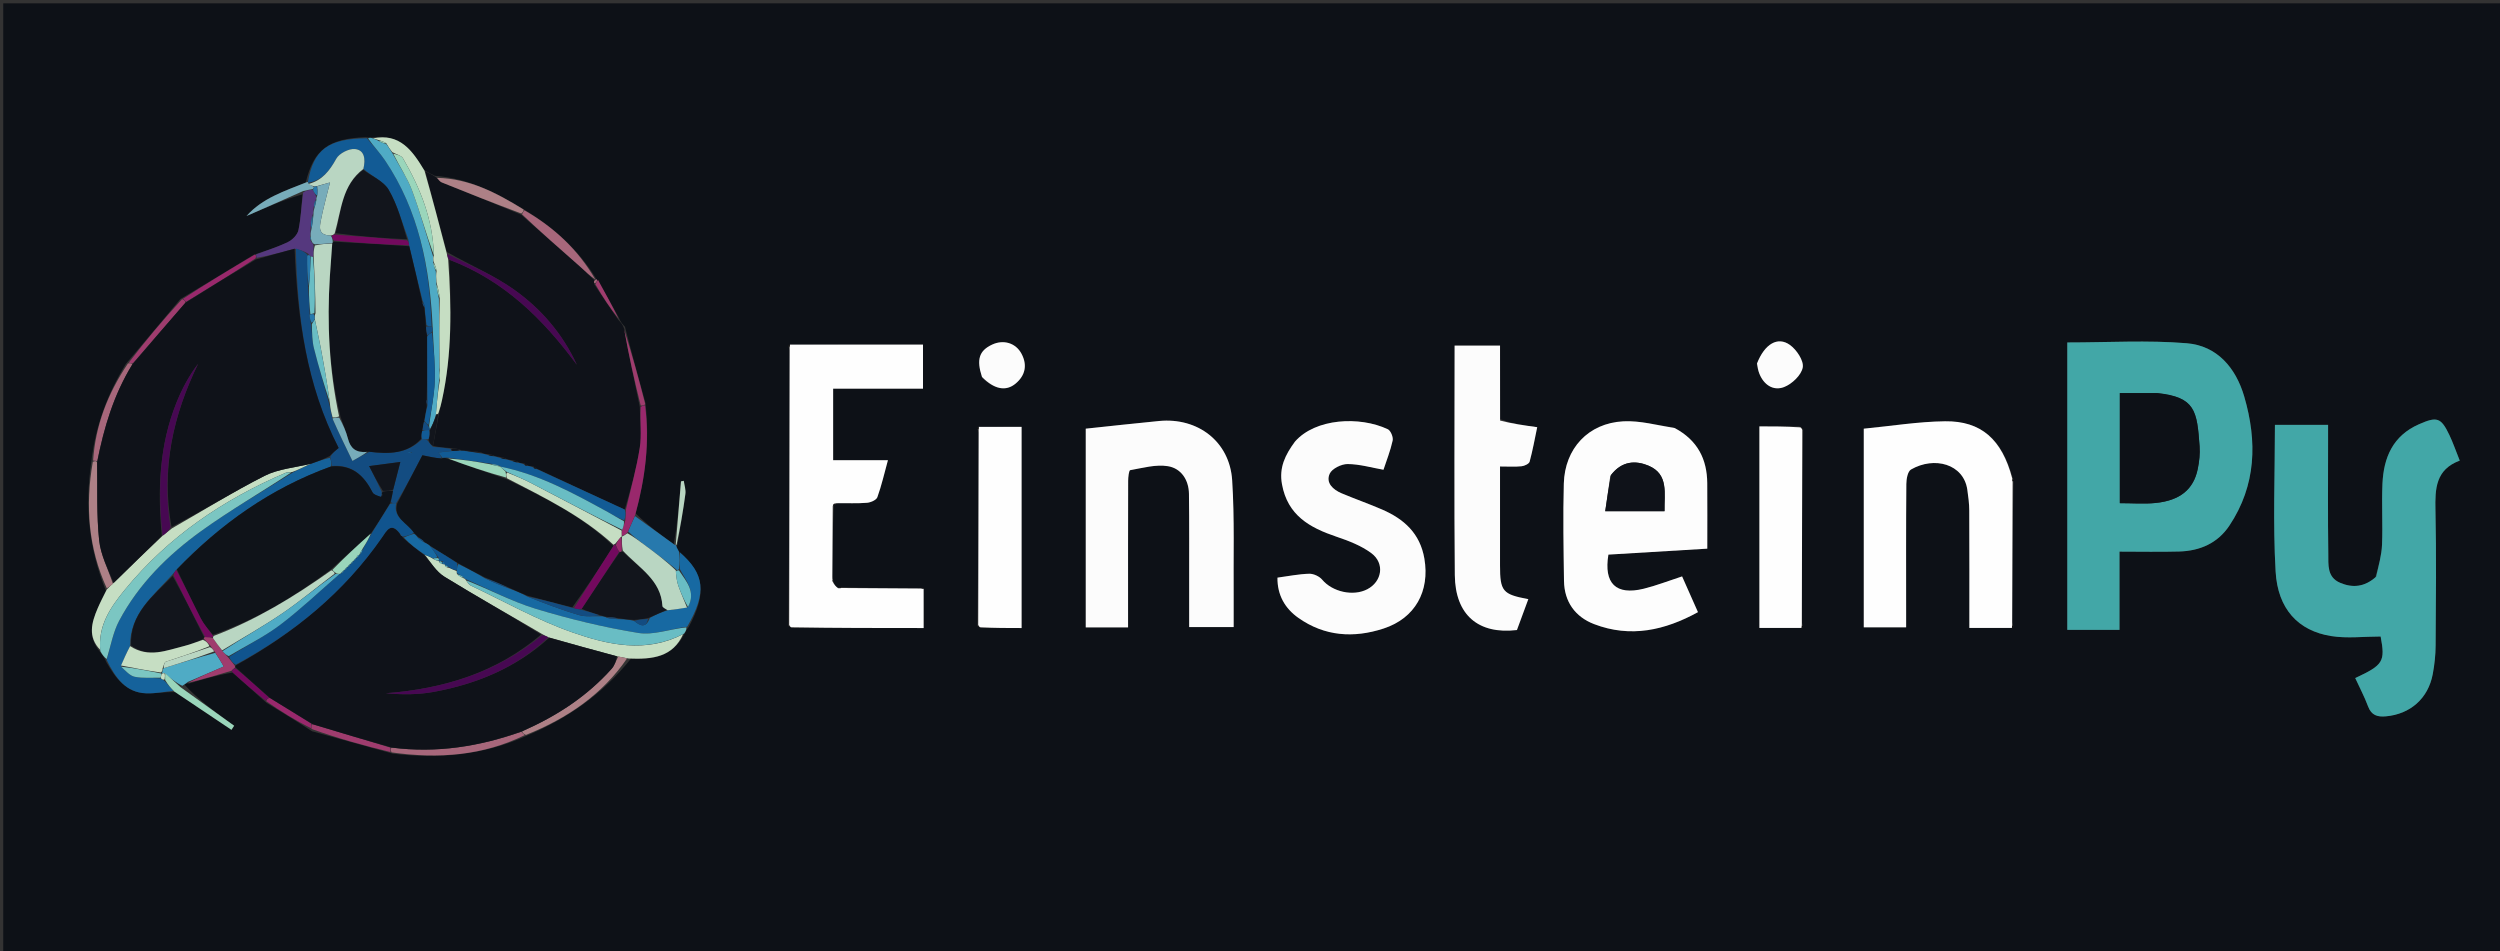 <svg version="1.1" id="Layer_1" xmlns="http://www.w3.org/2000/svg" xmlns:xlink="http://www.w3.org/1999/xlink" x="0px" y="0px"
	 width="100%" viewBox="0 0 820 312" enable-background="new 0 0 820 312" xml:space="preserve">
<rect x="0" y="0" width="820" height="312" fill="#333333" stroke="none"/>
<path fill="#0D1117" opacity="1" stroke="none" 
	d="
M532,313 
	C354.706,313 177.911,313 1.059,313 
	C1.059,209.062 1.059,105.124 1.059,1.093 
	C274.211,1.093 547.422,1.093 820.816,1.093 
	C820.816,105 820.816,209 820.816,313 
	C724.791,313 628.645,313 532,313 
M195.487,91.468 
	C195.33,91.643 195.172,91.819 195.001,91.997 
	C195.001,91.997 195.002,91.982 195.521,91.377 
	C189.63,81.87 181.655,74.55 171.519,68.524 
	C162.782,63.16 153.763,58.554 142.594,57.652 
	C141.554,57.162 140.515,56.673 138.988,55.755 
	C135.252,49.359 131.146,43.557 121.583,45.151 
	C121.331,45.153 121.079,45.156 119.979,44.993 
	C107.629,45.452 102.869,49.117 100.282,59.884 
	C93.316,62.682 86.06,64.97 80.857,70.855 
	C86.964,68.183 93.071,65.512 99.221,63.728 
	C98.824,67.659 98.705,71.65 97.891,75.493 
	C97.573,76.992 95.936,78.662 94.472,79.377 
	C91.108,81.022 87.481,82.128 83.182,83.589 
	C75.375,88.346 67.568,93.102 59.15,98.106 
	C53.36,105.037 47.57,111.968 41.291,119.355 
	C35.318,129.12 31.299,139.575 29.902,151.835 
	C27.894,166.016 29.037,179.826 34.766,193.795 
	C33.851,195.704 32.867,197.583 32.036,199.528 
	C30.026,204.23 28.703,208.922 32.889,213.916 
	C33.585,214.803 34.281,215.691 34.914,217.234 
	C37.906,222.377 41.277,227.175 47.963,227.411 
	C50.914,227.515 53.89,226.898 57.479,227.025 
	C63.625,231.146 69.771,235.267 75.917,239.388 
	C76.212,238.94 76.507,238.493 76.802,238.046 
	C71.012,233.872 65.223,229.698 60.512,224.569 
	C60.884,224.266 61.256,223.962 61.928,224.21 
	C66.599,222.807 71.27,221.403 76.236,220.609 
	C79.814,223.745 83.392,226.881 87.419,230.51 
	C92.234,233.443 97.048,236.377 102.32,239.839 
	C110.899,242.212 119.479,244.585 128.842,247.191 
	C143.889,248.979 158.534,247.816 173.147,241.144 
	C186.236,235.563 197.595,227.717 206.915,216.081 
	C214.028,216.324 220.669,215.566 224.622,207.677 
	C224.893,207.117 225.164,206.557 225.946,205.586 
	C231.896,194.304 231.171,188.267 222.318,180.521 
	C222.09,179.915 221.862,179.309 222.225,178.545 
	C223.105,173.04 224.067,167.546 224.809,162.022 
	C224.995,160.635 224.475,159.153 224.28,157.714 
	C223.975,157.774 223.669,157.834 223.364,157.894 
	C222.794,164.906 222.224,171.918 220.968,178.498 
	C216.727,175.42 212.486,172.342 208.486,168.403 
	C211.633,156.78 213.148,145.015 211.708,132.177 
	C209.472,124.089 207.236,116.001 204.985,107.191 
	C204.263,106.434 203.542,105.677 202.954,104.172 
	C200.678,100.039 198.402,95.905 195.487,91.468 
M322.032,205.998 
	C326.315,205.998 330.599,205.998 335.083,205.998 
	C335.083,183.713 335.083,161.874 335.083,140.007 
	C330.263,140.007 325.645,140.007 320.7,140.166 
	C320.619,140.253 320.452,140.385 320.47,140.421 
	C320.573,140.621 320.721,140.798 321.011,141.91 
	C320.959,162.946 320.906,183.982 320.572,205.247 
	C320.752,205.486 320.933,205.725 322.032,205.998 
M591.229,205.83 
	C591.323,205.753 591.507,205.635 591.494,205.606 
	C591.401,205.4 591.267,205.211 590.989,204.09 
	C591.041,183.054 591.094,162.018 591.435,140.768 
	C591.281,140.514 591.127,140.261 590.052,139.854 
	C585.629,139.854 581.206,139.854 577.082,139.854 
	C577.082,162.155 577.082,183.987 577.082,205.964 
	C581.939,205.964 586.413,205.964 591.229,205.83 
M660.23,205.829 
	C660.323,205.751 660.508,205.63 660.495,205.602 
	C660.398,205.397 660.262,205.209 659.979,204.089 
	C660.032,188.721 660.085,173.352 660.437,157.811 
	C660.493,157.712 660.62,157.566 660.591,157.52 
	C660.474,157.337 660.308,157.185 659.985,156.261 
	C656.638,144.112 649.823,138.033 637.967,138.181 
	C629.139,138.291 620.329,139.739 611.318,140.609 
	C611.318,162.085 611.318,183.927 611.318,205.761 
	C616.04,205.761 620.464,205.761 625.211,205.761 
	C625.211,203.905 625.211,202.274 625.211,200.643 
	C625.211,186.668 625.162,172.693 625.278,158.719 
	C625.292,157.095 625.729,154.619 626.81,153.996 
	C634.484,149.573 644.051,152.184 645.279,160.602 
	C645.612,162.885 645.907,165.198 645.918,167.5 
	C645.979,180.245 645.947,192.991 645.947,205.964 
	C650.956,205.964 655.421,205.964 660.23,205.829 
M301.085,193.022 
	C292.718,192.969 284.351,192.915 275.819,192.564 
	C275.554,192.645 275.289,192.725 274.344,192.91 
	C273.967,192.264 273.589,191.619 273.479,190.767 
	C273.365,190.517 273.252,190.266 272.979,189.088 
	C273.032,181.387 273.086,173.686 273.506,165.81 
	C273.732,165.643 273.89,165.427 274.899,165.013 
	C278.064,165.009 281.243,165.173 284.386,164.915 
	C285.597,164.815 287.439,164.01 287.772,163.085 
	C289.141,159.291 290.039,155.328 291.24,150.952 
	C284.897,150.952 279.125,150.952 273.269,150.952 
	C273.269,143.029 273.269,135.469 273.269,127.476 
	C283.252,127.476 292.976,127.476 302.744,127.476 
	C302.744,122.454 302.744,117.871 302.744,113.034 
	C288.029,113.034 273.57,113.034 258.77,113.171 
	C258.677,113.248 258.494,113.365 258.507,113.395 
	C258.599,113.601 258.732,113.789 259.013,114.91 
	C258.959,144.946 258.905,174.981 258.572,205.248 
	C258.751,205.487 258.931,205.727 260.033,205.998 
	C274.226,205.998 288.42,205.998 302.951,205.998 
	C302.951,201.372 302.951,197.262 302.826,192.801 
	C302.555,192.826 302.285,192.851 301.085,193.022 
M678.072,126.506 
	C678.072,153.218 678.072,179.93 678.072,206.594 
	C684.08,206.594 689.315,206.594 695.197,206.594 
	C695.197,197.9 695.197,189.525 695.197,180.932 
	C702.169,180.932 708.489,181.075 714.8,180.893 
	C721.566,180.697 727.385,178.185 731.235,172.41 
	C740.064,159.167 740.405,144.778 736.109,130.062 
	C733.36,120.642 727.219,113.407 717.261,112.582 
	C704.434,111.52 691.452,112.324 678.072,112.324 
	C678.072,116.934 678.072,121.222 678.072,126.506 
M779.087,189.479 
	C775.59,192.55 771.66,192.921 767.513,191.137 
	C763.218,189.289 763.73,185.186 763.682,181.691 
	C763.509,169.366 763.613,157.037 763.612,144.71 
	C763.612,142.951 763.612,141.192 763.612,139.346 
	C757.398,139.346 751.979,139.346 746.177,139.346 
	C746.177,155.581 745.485,171.564 746.4,187.456 
	C747.11,199.777 753.826,206.892 764.564,208.624 
	C769.845,209.476 775.377,208.772 780.85,208.772 
	C782.384,216.994 781.769,218.094 772.512,222.4 
	C773.928,225.48 775.537,228.515 776.728,231.707 
	C777.818,234.63 779.798,235.21 782.562,234.961 
	C790.555,234.241 796.439,229.111 797.937,221.14 
	C798.516,218.06 798.863,214.89 798.884,211.758 
	C798.98,196.933 799.152,182.101 798.827,167.282 
	C798.674,160.318 798.885,154.004 806.797,151.08 
	C805.521,147.9 804.61,145.24 803.41,142.718 
	C800.635,136.885 799.313,136.565 793.406,139.162 
	C784.849,142.925 781.829,150.078 781.446,158.672 
	C781.149,165.322 781.578,172.004 781.308,178.657 
	C781.169,182.072 780.208,185.453 779.087,189.479 
M549.01,140.206 
	C543.487,139.476 537.918,137.903 532.449,138.193 
	C520.963,138.802 513.244,147.094 512.93,158.615 
	C512.641,169.254 512.839,179.909 512.992,190.554 
	C513.09,197.396 516.68,202.337 522.86,204.708 
	C534.802,209.29 546.08,206.755 556.93,200.786 
	C555.024,196.493 553.312,192.637 551.725,189.061 
	C547.204,190.531 543.219,192.104 539.096,193.112 
	C530.042,195.324 525.986,191.402 527.554,181.913 
	C538.342,181.264 549.194,180.611 559.991,179.961 
	C559.991,172.454 560.034,165.48 559.979,158.506 
	C559.917,150.618 556.828,144.43 549.01,140.206 
M404.642,195.459 
	C404.529,182.81 404.959,170.126 404.15,157.521 
	C403.337,144.843 392.882,136.86 380.177,138.088 
	C372.189,138.86 364.214,139.754 356.125,140.605 
	C356.125,161.928 356.125,183.803 356.125,205.786 
	C360.819,205.786 365.228,205.786 370.005,205.786 
	C370.005,203.947 370.005,202.321 370.005,200.696 
	C370.005,186.375 369.988,172.054 370.034,157.733 
	C370.038,156.508 370.279,154.289 370.705,154.214 
	C374.801,153.494 379.1,152.266 383.063,152.907 
	C387.403,153.61 389.924,157.376 389.981,162.015 
	C390.1,171.672 390.037,181.331 390.046,190.99 
	C390.05,195.918 390.047,200.847 390.047,205.682 
	C395.214,205.682 399.779,205.682 404.642,205.682 
	C404.642,202.388 404.642,199.414 404.642,195.459 
M424.507,145.095 
	C421.549,149.202 419.487,153.339 420.494,158.848 
	C422.357,169.047 429.572,173.063 438.288,176.011 
	C442.296,177.366 446.456,178.948 449.799,181.433 
	C454.293,184.774 453.313,190.763 448.462,193.282 
	C443.788,195.709 436.99,194.096 433.68,190.142 
	C432.754,189.036 430.844,188.15 429.414,188.189 
	C425.978,188.285 422.559,188.989 419.009,189.465 
	C418.929,195.182 421.49,199.57 425.859,202.657 
	C434.475,208.743 444.016,209.367 453.829,206.153 
	C464.167,202.766 469.029,193.917 467.195,183.223 
	C465.773,174.928 460.503,170.236 453.325,167.123 
	C448.953,165.226 444.44,163.658 440.049,161.805 
	C437.247,160.623 434.791,158.405 436.133,155.387 
	C436.875,153.719 439.985,152.192 442.017,152.205 
	C445.946,152.231 449.867,153.391 453.78,154.08 
	C454.762,151.088 456.06,147.854 456.791,144.497 
	C457.032,143.389 456.152,141.241 455.205,140.793 
	C445.975,136.43 431.428,137.188 424.507,145.095 
M492.01,137.444 
	C492.01,129.357 492.01,121.271 492.01,113.366 
	C486.675,113.366 481.954,113.366 477.11,113.366 
	C477.11,138.695 476.939,163.654 477.18,188.609 
	C477.306,201.724 484.895,208.146 497.552,206.652 
	C498.789,203.296 500.032,199.923 501.287,196.517 
	C492.825,194.952 492.003,193.943 492.006,185.397 
	C492.009,174.644 492.006,163.89 492.006,153.005 
	C494.776,153.005 496.947,153.161 499.077,152.934 
	C500.035,152.833 501.527,152.134 501.721,151.42 
	C502.745,147.651 503.432,143.792 504.204,140.115 
	C499.884,139.519 495.966,138.979 492.01,137.444 
M576.234,119.582 
	C576.493,120.534 576.672,121.517 577.023,122.434 
	C578.476,126.223 581.632,128.314 585.166,126.958 
	C587.773,125.958 590.856,123.021 591.3,120.517 
	C591.691,118.312 589.288,114.714 587.104,113.145 
	C583.075,110.249 578.798,112.822 576.234,119.582 
M322.251,123.985 
	C326.157,127.747 329.967,128.456 333.128,125.807 
	C336.305,123.145 337.004,119.75 335.088,116.091 
	C333.184,112.452 329.117,111.286 325.396,113.038 
	C321.177,115.023 320.205,117.889 322.251,123.985 
z"/>
<path fill="#0F1219" opacity="1" stroke="none" 
	d="
M202.82,104.92 
	C203.542,105.677 204.263,106.434 204.732,107.817 
	C206.279,116.638 208.078,124.834 209.856,133.496 
	C209.883,138.271 210.509,142.671 209.848,146.868 
	C208.762,153.75 206.84,160.5 204.923,167.145 
	C195.035,162.595 185.495,158.206 175.837,153.632 
	C175.513,153.224 175.261,153.081 174.626,152.994 
	C173.843,152.914 173.397,152.857 172.832,152.618 
	C172.506,152.218 172.254,152.08 171.63,152.001 
	C170.866,151.92 170.431,151.86 169.958,151.531 
	C169.295,151.145 168.671,151.026 167.702,150.902 
	C166.903,150.832 166.449,150.766 165.954,150.445 
	C165.299,150.075 164.687,149.961 163.726,149.853 
	C162.917,149.804 162.456,149.748 161.951,149.434 
	C161.282,149.094 160.658,149.012 159.691,148.928 
	C158.896,148.872 158.443,148.819 157.902,148.431 
	C155.914,147.977 154.013,147.859 151.837,147.807 
	C151.374,147.861 151.185,147.848 150.943,147.53 
	C149.936,147.132 148.983,147.04 147.598,146.942 
	C145.451,146.816 143.737,146.696 142.03,146.219 
	C142.679,142.54 143.32,139.218 144.016,135.514 
	C144.373,133.838 144.69,132.546 144.975,131.248 
	C148.328,115.973 148.07,100.54 147.336,85.178 
	C165.368,92.006 178.175,104.714 189.207,119.655 
	C184.578,109.521 177.518,101.359 168.768,95.106 
	C161.997,90.268 154.135,86.958 146.555,82.64 
	C144.06,73.602 141.768,64.892 139.476,56.183 
	C140.515,56.673 141.554,57.162 143.024,58.156 
	C143.934,59.06 144.352,59.614 144.904,59.836 
	C153.504,63.307 162.122,66.735 170.948,70.436 
	C177.511,76.257 183.876,81.798 190.202,87.382 
	C191.862,88.847 193.405,90.445 195.002,91.982 
	C195.002,91.982 195.001,91.997 194.854,92.247 
	C194.778,92.681 194.848,92.865 195.015,93.383 
	C197.681,97.452 200.25,101.186 202.82,104.92 
z"/>
<path fill="#42A7A7" opacity="1" stroke="none" 
	d="
M678.072,126.008 
	C678.072,121.222 678.072,116.934 678.072,112.324 
	C691.452,112.324 704.434,111.52 717.261,112.582 
	C727.219,113.407 733.36,120.642 736.109,130.062 
	C740.405,144.778 740.064,159.167 731.235,172.41 
	C727.385,178.185 721.566,180.697 714.8,180.893 
	C708.489,181.075 702.169,180.932 695.197,180.932 
	C695.197,189.525 695.197,197.9 695.197,206.594 
	C689.315,206.594 684.08,206.594 678.072,206.594 
	C678.072,179.93 678.072,153.218 678.072,126.008 
M707.231,128.928 
	C703.298,128.928 699.364,128.928 695.303,128.928 
	C695.303,141.277 695.303,152.959 695.303,165.037 
	C699.467,165.037 703.292,165.354 707.046,164.972 
	C715.07,164.157 719.507,160.489 720.862,153.803 
	C721.352,151.389 721.645,148.845 721.468,146.401 
	C720.619,134.715 720.081,130.274 707.231,128.928 
z"/>
<path fill="#42A7A7" opacity="1" stroke="none" 
	d="
M779.353,189.164 
	C780.208,185.453 781.169,182.072 781.308,178.657 
	C781.578,172.004 781.149,165.322 781.446,158.672 
	C781.829,150.078 784.849,142.925 793.406,139.162 
	C799.313,136.565 800.635,136.885 803.41,142.718 
	C804.61,145.24 805.521,147.9 806.797,151.08 
	C798.885,154.004 798.674,160.318 798.827,167.282 
	C799.152,182.101 798.98,196.933 798.884,211.758 
	C798.863,214.89 798.516,218.06 797.937,221.14 
	C796.439,229.111 790.555,234.241 782.562,234.961 
	C779.798,235.21 777.818,234.63 776.728,231.707 
	C775.537,228.515 773.928,225.48 772.512,222.4 
	C781.769,218.094 782.384,216.994 780.85,208.772 
	C775.377,208.772 769.845,209.476 764.564,208.624 
	C753.826,206.892 747.11,199.777 746.4,187.456 
	C745.485,171.564 746.177,155.581 746.177,139.346 
	C751.979,139.346 757.398,139.346 763.612,139.346 
	C763.612,141.192 763.612,142.951 763.612,144.71 
	C763.613,157.037 763.509,169.366 763.682,181.691 
	C763.73,185.186 763.218,189.289 767.513,191.137 
	C771.66,192.921 775.59,192.55 779.353,189.164 
z"/>
<path fill="#FEFEFE" opacity="1" stroke="none" 
	d="
M275.984,192.861 
	C284.351,192.915 292.718,192.969 301.78,193.033 
	C302.474,193.043 302.951,193.153 302.951,193.153 
	C302.951,197.262 302.951,201.372 302.951,205.998 
	C288.42,205.998 274.226,205.998 259.514,205.742 
	C258.996,205.487 258.851,205.017 258.851,205.017 
	C258.905,174.981 258.959,144.946 259.005,114.211 
	C258.996,113.513 259.11,113.034 259.11,113.034 
	C273.57,113.034 288.029,113.034 302.744,113.034 
	C302.744,117.871 302.744,122.454 302.744,127.476 
	C292.976,127.476 283.252,127.476 273.269,127.476 
	C273.269,135.469 273.269,143.029 273.269,150.952 
	C279.125,150.952 284.897,150.952 291.24,150.952 
	C290.039,155.328 289.141,159.291 287.772,163.085 
	C287.439,164.01 285.597,164.815 284.386,164.915 
	C281.243,165.173 278.064,165.009 274.173,165.04 
	C273.344,165.373 273.241,165.679 273.139,165.985 
	C273.086,173.686 273.032,181.387 273,189.797 
	C273.084,190.662 273.148,190.818 273.211,190.973 
	C273.589,191.619 273.967,192.264 274.92,192.945 
	C275.659,192.941 275.821,192.901 275.984,192.861 
z"/>
<path fill="#FDFDFD" opacity="1" stroke="none" 
	d="
M549.332,140.416 
	C556.828,144.43 559.917,150.618 559.979,158.506 
	C560.034,165.48 559.991,172.454 559.991,179.961 
	C549.194,180.611 538.342,181.264 527.554,181.913 
	C525.986,191.402 530.042,195.324 539.096,193.112 
	C543.219,192.104 547.204,190.531 551.725,189.061 
	C553.312,192.637 555.024,196.493 556.93,200.786 
	C546.08,206.755 534.802,209.29 522.86,204.708 
	C516.68,202.337 513.09,197.396 512.992,190.554 
	C512.839,179.909 512.641,169.254 512.93,158.615 
	C513.244,147.094 520.963,138.802 532.449,138.193 
	C537.918,137.903 543.487,139.476 549.332,140.416 
M528.19,156.066 
	C527.64,159.877 527.09,163.688 526.516,167.671 
	C533.559,167.671 539.728,167.671 545.961,167.671 
	C545.838,161.857 547.413,155.546 540.697,152.74 
	C536.429,150.957 531.943,151.174 528.19,156.066 
z"/>
<path fill="#FCFCFC" opacity="1" stroke="none" 
	d="
M404.642,195.95 
	C404.642,199.414 404.642,202.388 404.642,205.682 
	C399.779,205.682 395.214,205.682 390.047,205.682 
	C390.047,200.847 390.05,195.918 390.046,190.99 
	C390.037,181.331 390.1,171.672 389.981,162.015 
	C389.924,157.376 387.403,153.61 383.063,152.907 
	C379.1,152.266 374.801,153.494 370.705,154.214 
	C370.279,154.289 370.038,156.508 370.034,157.733 
	C369.988,172.054 370.005,186.375 370.005,200.696 
	C370.005,202.321 370.005,203.947 370.005,205.786 
	C365.228,205.786 360.819,205.786 356.125,205.786 
	C356.125,183.803 356.125,161.928 356.125,140.605 
	C364.214,139.754 372.189,138.86 380.177,138.088 
	C392.882,136.86 403.337,144.843 404.15,157.521 
	C404.959,170.126 404.529,182.81 404.642,195.95 
z"/>
<path fill="#FEFEFE" opacity="1" stroke="none" 
	d="
M660.139,157.984 
	C660.085,173.352 660.032,188.721 659.988,204.787 
	C659.996,205.486 659.886,205.964 659.886,205.964 
	C655.421,205.964 650.956,205.964 645.947,205.964 
	C645.947,192.991 645.979,180.245 645.918,167.5 
	C645.907,165.198 645.612,162.885 645.279,160.602 
	C644.051,152.184 634.484,149.573 626.81,153.996 
	C625.729,154.619 625.292,157.095 625.278,158.719 
	C625.162,172.693 625.211,186.668 625.211,200.643 
	C625.211,202.274 625.211,203.905 625.211,205.761 
	C620.464,205.761 616.04,205.761 611.318,205.761 
	C611.318,183.927 611.318,162.085 611.318,140.609 
	C620.329,139.739 629.139,138.291 637.967,138.181 
	C649.823,138.033 656.638,144.112 660.001,156.88 
	C660.016,157.5 660.139,157.984 660.139,157.984 
z"/>
<path fill="#FCFCFC" opacity="1" stroke="none" 
	d="
M424.765,144.834 
	C431.428,137.188 445.975,136.43 455.205,140.793 
	C456.152,141.241 457.032,143.389 456.791,144.497 
	C456.06,147.854 454.762,151.088 453.78,154.08 
	C449.867,153.391 445.946,152.231 442.017,152.205 
	C439.985,152.192 436.875,153.719 436.133,155.387 
	C434.791,158.405 437.247,160.623 440.049,161.805 
	C444.44,163.658 448.953,165.226 453.325,167.123 
	C460.503,170.236 465.773,174.928 467.195,183.223 
	C469.029,193.917 464.167,202.766 453.829,206.153 
	C444.016,209.367 434.475,208.743 425.859,202.657 
	C421.49,199.57 418.929,195.182 419.009,189.465 
	C422.559,188.989 425.978,188.285 429.414,188.189 
	C430.844,188.15 432.754,189.036 433.68,190.142 
	C436.99,194.096 443.788,195.709 448.462,193.282 
	C453.313,190.763 454.293,184.774 449.799,181.433 
	C446.456,178.948 442.296,177.366 438.288,176.011 
	C429.572,173.063 422.357,169.047 420.494,158.848 
	C419.487,153.339 421.549,149.202 424.765,144.834 
z"/>
<path fill="#FCFCFC" opacity="1" stroke="none" 
	d="
M492.029,137.942 
	C495.966,138.979 499.884,139.519 504.204,140.115 
	C503.432,143.792 502.745,147.651 501.721,151.42 
	C501.527,152.134 500.035,152.833 499.077,152.934 
	C496.947,153.161 494.776,153.005 492.006,153.005 
	C492.006,163.89 492.009,174.644 492.006,185.397 
	C492.003,193.943 492.825,194.952 501.287,196.517 
	C500.032,199.923 498.789,203.296 497.552,206.652 
	C484.895,208.146 477.306,201.724 477.18,188.609 
	C476.939,163.654 477.11,138.695 477.11,113.366 
	C481.954,113.366 486.675,113.366 492.01,113.366 
	C492.01,121.271 492.01,129.357 492.029,137.942 
z"/>
<path fill="#FEFEFE" opacity="1" stroke="none" 
	d="
M591.146,140.983 
	C591.094,162.018 591.041,183.054 590.994,204.788 
	C590.998,205.486 590.887,205.964 590.887,205.964 
	C586.413,205.964 581.939,205.964 577.082,205.964 
	C577.082,183.987 577.082,162.155 577.082,139.854 
	C581.206,139.854 585.629,139.854 590.528,140.179 
	C591.005,140.505 591.146,140.983 591.146,140.983 
z"/>
<path fill="#FEFEFE" opacity="1" stroke="none" 
	d="
M320.854,205.018 
	C320.906,183.982 320.959,162.946 321.003,141.207 
	C320.995,140.504 321.027,140.007 321.027,140.007 
	C325.645,140.007 330.263,140.007 335.083,140.007 
	C335.083,161.874 335.083,183.713 335.083,205.998 
	C330.599,205.998 326.315,205.998 321.517,205.742 
	C321.002,205.486 320.854,205.018 320.854,205.018 
z"/>
<path fill="#15629B" opacity="1" stroke="none" 
	d="
M56.854,226.608 
	C53.89,226.898 50.914,227.515 47.963,227.411 
	C41.277,227.175 37.906,222.377 34.981,216.475 
	C36.361,211.655 37.116,207.298 39.091,203.589 
	C45.513,191.527 55.088,182.041 66.016,174.166 
	C75.636,167.233 85.982,161.307 96.322,154.815 
	C98.359,153.838 100.081,152.983 102.169,152.048 
	C104.344,151.294 106.153,150.621 108.216,150.151 
	C108.63,151.183 108.792,152.012 108.617,152.982 
	C88.726,160.168 72.314,171.906 57.78,186.927 
	C57.304,187.505 57.055,187.944 56.48,188.526 
	C50.23,195.471 42.542,201.265 42.676,211.928 
	C41.48,214.193 40.591,216.237 39.728,218.668 
	C41.242,220.079 42.616,221.681 44.24,221.998 
	C46.972,222.529 49.862,222.244 52.83,222.531 
	C53.295,222.911 53.615,223.063 54.106,223.454 
	C55.135,224.665 55.995,225.636 56.854,226.608 
z"/>
<path fill="#125B95" opacity="1" stroke="none" 
	d="
M101.01,59.597 
	C102.869,49.117 107.629,45.452 120.319,45.353 
	C122.542,48.002 124.626,50.154 126.275,52.601 
	C137.362,69.053 140.962,87.683 141.573,107.047 
	C140.826,107.018 140.397,107.006 139.896,106.619 
	C139.605,104.48 139.386,102.715 139.353,100.803 
	C139.271,100.083 139.005,99.51 138.583,98.54 
	C137.028,92.348 135.629,86.555 134.196,80.447 
	C134.085,79.715 134.006,79.297 133.915,78.512 
	C131.839,72.809 130.344,67.142 127.495,62.265 
	C125.838,59.429 122.011,57.861 119.186,55.401 
	C119.955,52.209 119.604,49.19 116.397,48.886 
	C114.413,48.698 111.251,50.323 110.295,52.059 
	C108.108,56.028 105.688,59.158 101.041,59.946 
	C101.021,59.831 101.01,59.597 101.01,59.597 
z"/>
<path fill="#C6DEC3" opacity="1" stroke="none" 
	d="
M139.232,55.969 
	C141.768,64.892 144.06,73.602 146.507,82.998 
	C146.773,84.147 146.885,84.609 146.997,85.071 
	C148.07,100.54 148.328,115.973 144.975,131.248 
	C144.69,132.546 144.373,133.838 143.783,135.539 
	C143.495,135.947 143.033,136.034 142.985,135.603 
	C143.29,131.784 143.645,128.395 144.25,124.794 
	C144.389,123.38 144.278,122.178 144.149,120.51 
	C144.075,112.703 144.019,105.362 144.235,97.789 
	C144.069,96.008 143.631,94.46 143.142,92.526 
	C143.044,91.101 142.995,90.062 143.206,88.836 
	C143.037,87.736 142.608,86.825 142.135,85.597 
	C142.071,84.857 142.052,84.433 142.307,83.754 
	C142.027,72.015 137.86,61.699 132.174,51.923 
	C131.627,50.984 130.029,50.656 128.657,49.901 
	C127.864,48.946 127.333,48.135 126.713,47.002 
	C125.826,46.424 125.028,46.169 123.981,45.87 
	C123.254,45.684 122.776,45.541 122.298,45.399 
	C131.146,43.557 135.252,49.359 139.232,55.969 
z"/>
<path fill="#1769A2" opacity="1" stroke="none" 
	d="
M223.016,181.201 
	C231.171,188.267 231.896,194.304 225.401,205.565 
	C219.695,206.323 214.321,208.413 209.416,207.616 
	C198.04,205.768 186.737,203.032 175.702,199.676 
	C167.844,197.287 160.472,193.302 152.742,189.955 
	C152.601,189.882 152.301,189.775 152.192,189.465 
	C151.347,188.806 150.61,188.458 149.806,187.921 
	C149.74,187.732 149.791,187.334 149.853,186.937 
	C149.952,186.006 149.991,185.472 150.372,185.015 
	C153.442,186.505 156.169,187.919 158.988,189.644 
	C161.715,191.008 164.35,192.063 167.334,193.154 
	C169.42,193.917 171.156,194.644 173.006,195.688 
	C178.713,197.949 184.256,200.069 189.93,201.747 
	C192.127,202.397 194.62,202.046 197.301,202.137 
	C198.049,202.191 198.474,202.258 198.998,202.633 
	C200.393,202.998 201.691,203.056 203.399,203.09 
	C205.172,203.159 206.536,203.251 208.017,203.668 
	C210.126,205.44 211.935,206.023 213.171,202.663 
	C215.137,201.587 216.915,200.824 218.987,200.168 
	C221.304,199.943 223.327,199.61 225.664,199.103 
	C228.36,194.119 225.119,190.729 222.993,186.638 
	C223.007,184.545 223.011,182.873 223.016,181.201 
z"/>
<path fill="#C6DEC3" opacity="1" stroke="none" 
	d="
M149.791,187.334 
	C149.791,187.334 149.74,187.732 149.877,188.254 
	C150.777,189.109 151.539,189.442 152.301,189.775 
	C152.301,189.775 152.601,189.882 152.814,190.296 
	C153.484,191.17 153.858,191.804 154.408,192.064 
	C165.463,197.29 176.216,203.392 187.697,207.408 
	C199.428,211.512 211.87,214.384 224.085,207.977 
	C220.669,215.566 214.028,216.324 206.133,215.984 
	C204.496,215.692 203.641,215.496 202.369,215.27 
	C194.678,213.215 187.405,211.19 179.857,209.016 
	C179.031,208.615 178.479,208.365 177.661,207.874 
	C166.829,201.514 156.157,195.567 145.768,189.162 
	C143.073,187.5 141.263,184.404 139.363,181.977 
	C140.424,182.347 141.166,182.707 142.081,183.314 
	C142.807,183.729 143.363,183.895 143.936,184.041 
	C143.954,184.02 143.959,184.075 144.034,184.334 
	C144.426,184.739 144.742,184.884 145.288,185.059 
	C145.519,185.088 145.969,184.974 145.906,185.049 
	C145.843,185.123 145.879,185.315 145.979,185.539 
	C146.317,186.029 146.614,186.143 147.25,186.241 
	C148.284,186.695 149.037,187.015 149.791,187.334 
z"/>
<path fill="#C6DEC3" opacity="1" stroke="none" 
	d="
M101.802,152.128 
	C100.081,152.983 98.359,153.838 95.928,154.792 
	C94.723,154.941 94.178,154.873 93.741,155.06 
	C73.195,163.852 55.113,176.101 40.887,193.514 
	C36.276,199.158 32.05,205.238 32.933,213.23 
	C28.703,208.922 30.026,204.23 32.036,199.528 
	C32.867,197.583 33.851,195.704 35.033,193.34 
	C35.88,192.418 36.459,191.95 37.268,191.207 
	C42.687,185.878 47.877,180.824 53.337,175.712 
	C54.437,174.911 55.267,174.168 56.421,173.286 
	C66.729,167.399 76.522,161.276 86.784,156.077 
	C91.298,153.79 96.767,153.386 101.802,152.128 
z"/>
<path fill="#7BC6C2" opacity="1" stroke="none" 
	d="
M32.911,213.573 
	C32.05,205.238 36.276,199.158 40.887,193.514 
	C55.113,176.101 73.195,163.852 93.741,155.06 
	C94.178,154.873 94.723,154.941 95.613,154.913 
	C85.982,161.307 75.636,167.233 66.016,174.166 
	C55.088,182.041 45.513,191.527 39.091,203.589 
	C37.116,207.298 36.361,211.655 35.012,216.147 
	C34.281,215.691 33.585,214.803 32.911,213.573 
z"/>
<path fill="#69BDC4" opacity="1" stroke="none" 
	d="
M224.354,207.827 
	C211.87,214.384 199.428,211.512 187.697,207.408 
	C176.216,203.392 165.463,197.29 154.408,192.064 
	C153.858,191.804 153.484,191.17 152.956,190.369 
	C160.472,193.302 167.844,197.287 175.702,199.676 
	C186.737,203.032 198.04,205.768 209.416,207.616 
	C214.321,208.413 219.695,206.323 225.146,205.77 
	C225.164,206.557 224.893,207.117 224.354,207.827 
z"/>
<path fill="#4FABC5" opacity="1" stroke="none" 
	d="
M143.963,98.022 
	C144.019,105.362 144.075,112.703 144.072,120.908 
	C144.008,122.85 144.003,123.928 143.999,125.006 
	C143.645,128.395 143.29,131.784 142.993,135.978 
	C142.377,138.23 141.704,139.678 140.965,140.821 
	C140.83,140.323 140.76,140.129 140.756,139.512 
	C141.447,134.383 142.441,129.688 142.598,124.966 
	C142.776,119.645 142.201,114.299 141.981,108.647 
	C141.97,107.908 141.931,107.486 141.893,107.064 
	C140.962,87.683 137.362,69.053 126.275,52.601 
	C124.626,50.154 122.542,48.002 120.743,45.436 
	C121.079,45.156 121.331,45.153 121.94,45.275 
	C122.776,45.541 123.254,45.684 124.072,46.176 
	C125.208,46.791 126.004,47.058 126.801,47.325 
	C127.333,48.135 127.864,48.946 128.703,50.25 
	C131.095,54.654 133.631,58.398 135.164,62.515 
	C137.785,69.556 139.777,76.832 142.033,84.009 
	C142.052,84.433 142.071,84.857 142.067,85.939 
	C142.344,87.406 142.645,88.215 142.946,89.024 
	C142.995,90.062 143.044,91.101 143.069,92.915 
	C143.352,95.134 143.657,96.578 143.963,98.022 
z"/>
<path fill="#FCFCFC" opacity="1" stroke="none" 
	d="
M576.294,119.212 
	C578.798,112.822 583.075,110.249 587.104,113.145 
	C589.288,114.714 591.691,118.312 591.3,120.517 
	C590.856,123.021 587.773,125.958 585.166,126.958 
	C581.632,128.314 578.476,126.223 577.023,122.434 
	C576.672,121.517 576.493,120.534 576.294,119.212 
z"/>
<path fill="#FCFCFC" opacity="1" stroke="none" 
	d="
M322.086,123.631 
	C320.205,117.889 321.177,115.023 325.396,113.038 
	C329.117,111.286 333.184,112.452 335.088,116.091 
	C337.004,119.75 336.305,123.145 333.128,125.807 
	C329.967,128.456 326.157,127.747 322.086,123.631 
z"/>
<path fill="#2779AD" opacity="1" stroke="none" 
	d="
M222.667,180.861 
	C223.011,182.873 223.007,184.545 222.695,186.654 
	C222.189,187.108 221.99,187.125 221.818,186.784 
	C218.371,183.869 214.894,181.319 211.43,178.751 
	C209.599,177.393 207.792,176.003 206.029,174.322 
	C206.804,172.432 207.524,170.848 208.245,169.264 
	C212.486,172.342 216.727,175.42 221.277,178.698 
	C221.585,178.898 221.634,178.702 221.634,178.702 
	C221.862,179.309 222.09,179.915 222.667,180.861 
z"/>
<path fill="#55387E" opacity="1" stroke="none" 
	d="
M83.961,83.453 
	C87.481,82.128 91.108,81.022 94.472,79.377 
	C95.936,78.662 97.573,76.992 97.891,75.493 
	C98.705,71.65 98.824,67.659 99.442,63.113 
	C100.645,62.342 101.627,62.187 102.687,62.358 
	C103.101,63.241 103.438,63.798 103.75,64.548 
	C103.703,65.002 103.725,65.26 103.468,65.622 
	C103.041,66.616 102.939,67.501 102.815,68.652 
	C102.798,69.451 102.801,69.984 102.446,70.652 
	C102.007,72.321 101.926,73.855 101.827,75.657 
	C101.839,76.465 101.869,77.003 101.688,77.713 
	C101.632,78.3 101.787,78.714 102.109,79.299 
	C102.482,79.717 102.691,79.961 102.847,80.553 
	C102.826,82.086 102.863,83.267 102.669,84.319 
	C102.263,84.163 102.089,84.137 101.804,83.97 
	C101.498,83.673 101.278,83.567 101.057,83.177 
	C99.73,82.395 98.38,81.945 96.624,81.583 
	C92.217,82.766 88.216,83.859 84.167,84.574 
	C84.066,83.949 84.013,83.701 83.961,83.453 
z"/>
<path fill="#AD8086" opacity="1" stroke="none" 
	d="
M202.787,215.3 
	C203.641,215.496 204.496,215.692 205.683,215.956 
	C197.595,227.717 186.236,235.563 172.5,241.06 
	C171.573,240.656 171.292,240.337 171.307,239.84 
	C182.647,234.85 192.549,228.386 200.622,219.352 
	C201.613,218.243 202.078,216.662 202.787,215.3 
z"/>
<path fill="#A7677B" opacity="1" stroke="none" 
	d="
M171.012,240.018 
	C171.292,240.337 171.573,240.656 172.148,241.114 
	C158.534,247.816 143.889,248.979 128.441,246.785 
	C128.051,245.992 128.062,245.606 128.479,245.211 
	C143.374,247.109 157.348,244.821 171.012,240.018 
z"/>
<path fill="#4FABC5" opacity="1" stroke="none" 
	d="
M61.627,223.658 
	C61.256,223.962 60.884,224.266 59.804,224.944 
	C57.473,223.834 55.85,222.349 53.921,220.793 
	C53.423,220.803 53.231,220.885 53.023,220.972 
	C53.007,220.978 53.028,220.941 53.184,220.678 
	C53.338,220.008 53.335,219.602 53.711,219.156 
	C59.515,217.385 64.94,215.653 70.626,214.127 
	C71.659,215.641 72.432,216.95 73.409,218.605 
	C69.042,220.478 65.335,222.068 61.627,223.658 
z"/>
<path fill="#AD8086" opacity="1" stroke="none" 
	d="
M37.038,191.482 
	C36.459,191.95 35.88,192.418 35.034,192.991 
	C29.037,179.826 27.894,166.016 30.448,151.469 
	C31.293,151.143 31.592,151.184 31.857,151.678 
	C31.992,160.499 31.652,168.918 32.521,177.21 
	C33.031,182.072 35.468,186.731 37.038,191.482 
z"/>
<path fill="#99286C" opacity="1" stroke="none" 
	d="
M208.365,168.833 
	C207.524,170.848 206.804,172.432 205.831,174.604 
	C205.05,175.47 204.522,175.747 203.913,175.701 
	C203.857,174.932 203.882,174.488 204.099,173.772 
	C204.521,172.663 204.751,171.825 205.097,170.718 
	C205.233,169.401 205.252,168.354 205.271,167.306 
	C206.84,160.5 208.762,153.75 209.848,146.868 
	C210.509,142.671 209.883,138.271 210.141,133.49 
	C210.826,133.006 211.204,132.993 211.583,132.981 
	C213.148,145.015 211.633,156.78 208.365,168.833 
z"/>
<path fill="#A7677B" opacity="1" stroke="none" 
	d="
M31.891,151.224 
	C31.592,151.184 31.293,151.143 30.544,151.064 
	C31.299,139.575 35.318,129.12 41.979,119.197 
	C42.962,119.093 43.256,119.148 43.403,119.538 
	C37.273,129.529 34.118,140.208 31.891,151.224 
z"/>
<path fill="#A7677B" opacity="1" stroke="none" 
	d="
M195.261,91.68 
	C193.405,90.445 191.862,88.847 190.202,87.382 
	C183.876,81.798 177.511,76.257 171.217,70.3 
	C171.519,69.594 171.765,69.287 172.012,68.98 
	C181.655,74.55 189.63,81.87 195.261,91.68 
z"/>
<path fill="#AD8086" opacity="1" stroke="none" 
	d="
M171.765,68.752 
	C171.765,69.287 171.519,69.594 171.004,70.037 
	C162.122,66.735 153.504,63.307 144.904,59.836 
	C144.352,59.614 143.934,59.06 143.344,58.338 
	C153.763,58.554 162.782,63.16 171.765,68.752 
z"/>
<path fill="#9AD6BB" opacity="1" stroke="none" 
	d="
M54.227,220.864 
	C55.85,222.349 57.473,223.834 59.264,225.422 
	C65.223,229.698 71.012,233.872 76.802,238.046 
	C76.507,238.493 76.212,238.94 75.917,239.388 
	C69.771,235.267 63.625,231.146 57.167,226.817 
	C55.995,225.636 55.135,224.665 54.174,223.065 
	C54.123,221.913 54.175,221.389 54.227,220.864 
z"/>
<path fill="#9F3C6E" opacity="1" stroke="none" 
	d="
M43.55,119.203 
	C43.256,119.148 42.962,119.093 42.224,118.969 
	C47.57,111.968 53.36,105.037 59.719,98.113 
	C60.528,98.422 60.768,98.723 60.817,99.292 
	C54.933,106.107 49.242,112.655 43.55,119.203 
z"/>
<path fill="#9F3C6E" opacity="1" stroke="none" 
	d="
M128.073,245.22 
	C128.062,245.606 128.051,245.992 128.049,246.668 
	C119.479,244.585 110.899,242.212 102.173,239.096 
	C102.082,238.033 102.137,237.714 102.55,237.546 
	C111.296,240.204 119.684,242.712 128.073,245.22 
z"/>
<path fill="#9F3C6E" opacity="1" stroke="none" 
	d="
M211.645,132.579 
	C211.204,132.993 210.826,133.006 210.162,133.024 
	C208.078,124.834 206.279,116.638 204.74,108.178 
	C207.236,116.001 209.472,124.089 211.645,132.579 
z"/>
<path fill="#99286C" opacity="1" stroke="none" 
	d="
M61.009,99.024 
	C60.768,98.723 60.528,98.422 60.024,97.99 
	C67.568,93.102 75.375,88.346 83.572,83.521 
	C84.013,83.701 84.066,83.949 83.829,84.731 
	C76.029,89.851 68.519,94.438 61.009,99.024 
z"/>
<path fill="#77ACBA" opacity="1" stroke="none" 
	d="
M102.609,62.031 
	C101.627,62.187 100.645,62.342 99.421,62.67 
	C93.071,65.512 86.964,68.183 80.857,70.855 
	C86.06,64.97 93.316,62.682 100.646,59.741 
	C101.01,59.597 101.021,59.831 101.187,60.219 
	C101.942,60.793 102.531,60.978 103.007,61.389 
	C102.799,61.754 102.704,61.892 102.609,62.031 
z"/>
<path fill="#B9D6C2" opacity="1" stroke="none" 
	d="
M221.929,178.624 
	C221.634,178.702 221.585,178.898 221.62,178.914 
	C222.224,171.918 222.794,164.906 223.364,157.894 
	C223.669,157.834 223.975,157.774 224.28,157.714 
	C224.475,159.153 224.995,160.635 224.809,162.022 
	C224.067,167.546 223.105,173.04 221.929,178.624 
z"/>
<path fill="#9F3C6E" opacity="1" stroke="none" 
	d="
M61.778,223.934 
	C65.335,222.068 69.042,220.478 73.409,218.605 
	C72.432,216.95 71.659,215.641 70.507,213.849 
	C69.764,212.906 69.4,212.446 68.941,211.676 
	C68.202,210.826 67.557,210.285 66.899,209.545 
	C66.887,209.347 66.955,208.954 67.31,208.961 
	C68.376,208.979 69.087,208.99 69.87,209.331 
	C70.912,210.881 71.882,212.101 72.984,213.567 
	C73.643,214.338 74.17,214.864 74.851,215.642 
	C75.654,216.641 76.304,217.387 77.005,218.338 
	C77.058,218.544 77.212,218.939 76.951,219.051 
	C76.441,219.442 76.191,219.721 75.941,220 
	C71.27,221.403 66.599,222.807 61.778,223.934 
z"/>
<path fill="#99286C" opacity="1" stroke="none" 
	d="
M102.193,237.395 
	C102.137,237.714 102.082,238.033 101.944,238.831 
	C97.048,236.377 92.234,233.443 87.326,229.993 
	C87.56,229.248 87.886,229.02 88.524,228.928 
	C93.289,231.841 97.741,234.618 102.193,237.395 
z"/>
<path fill="#9F3C6E" opacity="1" stroke="none" 
	d="
M202.887,104.546 
	C200.25,101.186 197.681,97.452 195.286,93.246 
	C195.683,92.44 195.905,92.106 196.127,91.771 
	C198.402,95.905 200.678,100.039 202.887,104.546 
z"/>
<path fill="#73095E" opacity="1" stroke="none" 
	d="
M88.212,228.793 
	C87.886,229.02 87.56,229.248 87.102,229.746 
	C83.392,226.881 79.814,223.745 76.089,220.304 
	C76.191,219.721 76.441,219.442 77.231,219.215 
	C81.251,222.441 84.732,225.617 88.212,228.793 
z"/>
<path fill="#040404" opacity="1" stroke="none" 
	d="
M660.288,157.898 
	C660.139,157.984 660.016,157.5 660.088,157.261 
	C660.308,157.185 660.474,157.337 660.591,157.52 
	C660.62,157.566 660.493,157.712 660.288,157.898 
z"/>
<path fill="#040404" opacity="1" stroke="none" 
	d="
M320.864,140.087 
	C321.027,140.007 320.995,140.504 320.925,140.744 
	C320.721,140.798 320.573,140.621 320.47,140.421 
	C320.452,140.385 320.619,140.253 320.864,140.087 
z"/>
<path fill="#040404" opacity="1" stroke="none" 
	d="
M273.322,165.898 
	C273.241,165.679 273.344,165.373 273.713,165.113 
	C273.89,165.427 273.732,165.643 273.322,165.898 
z"/>
<path fill="#A7677B" opacity="1" stroke="none" 
	d="
M195.807,91.62 
	C195.905,92.106 195.683,92.44 195.19,92.911 
	C194.848,92.865 194.778,92.681 194.861,92.246 
	C195.172,91.819 195.33,91.643 195.807,91.62 
z"/>
<path fill="#040404" opacity="1" stroke="none" 
	d="
M591.291,140.875 
	C591.146,140.983 591.005,140.505 590.989,140.256 
	C591.127,140.261 591.281,140.514 591.291,140.875 
z"/>
<path fill="#040404" opacity="1" stroke="none" 
	d="
M660.058,205.896 
	C659.886,205.964 659.996,205.486 660.067,205.251 
	C660.262,205.209 660.398,205.397 660.495,205.602 
	C660.508,205.63 660.323,205.751 660.058,205.896 
z"/>
<path fill="#040404" opacity="1" stroke="none" 
	d="
M591.058,205.897 
	C590.887,205.964 590.998,205.486 591.072,205.252 
	C591.267,205.211 591.401,205.4 591.494,205.606 
	C591.507,205.635 591.323,205.753 591.058,205.897 
z"/>
<path fill="#040404" opacity="1" stroke="none" 
	d="
M320.713,205.132 
	C320.854,205.018 321.002,205.486 321.057,205.725 
	C320.933,205.725 320.752,205.486 320.713,205.132 
z"/>
<path fill="#040404" opacity="1" stroke="none" 
	d="
M258.712,205.133 
	C258.851,205.017 258.996,205.487 259.053,205.726 
	C258.931,205.727 258.751,205.487 258.712,205.133 
z"/>
<path fill="#040404" opacity="1" stroke="none" 
	d="
M258.94,113.103 
	C259.11,113.034 258.996,113.513 258.924,113.748 
	C258.732,113.789 258.599,113.601 258.507,113.395 
	C258.494,113.365 258.677,113.248 258.94,113.103 
z"/>
<path fill="#040404" opacity="1" stroke="none" 
	d="
M302.888,192.977 
	C302.951,193.153 302.474,193.043 302.244,192.96 
	C302.285,192.851 302.555,192.826 302.888,192.977 
z"/>
<path fill="#040404" opacity="1" stroke="none" 
	d="
M275.902,192.713 
	C275.821,192.901 275.659,192.941 275.26,192.893 
	C275.289,192.725 275.554,192.645 275.902,192.713 
z"/>
<path fill="#040404" opacity="1" stroke="none" 
	d="
M273.345,190.87 
	C273.148,190.818 273.084,190.662 273.079,190.261 
	C273.252,190.266 273.365,190.517 273.345,190.87 
z"/>
<path fill="#134C81" opacity="1" stroke="none" 
	d="
M97.03,81.494 
	C98.38,81.945 99.73,82.395 100.786,83.526 
	C100.669,87.504 100.845,90.801 101.04,94.502 
	C101.299,97.597 101.538,100.288 101.556,103.189 
	C101.556,104.297 101.777,105.194 102.036,106.5 
	C102.362,109.364 102.388,111.885 102.987,114.261 
	C104.495,120.246 106.261,126.166 107.953,132.473 
	C108.352,134.195 108.721,135.556 109.048,137.288 
	C111.294,142.349 113.58,147.038 115.602,151.185 
	C117.751,149.98 119.271,149.127 121.198,148.183 
	C127.667,148.969 133.496,148.907 138.474,143.993 
	C139.322,144.091 139.805,144.169 140.298,144.528 
	C140.878,145.397 141.45,145.987 142.022,146.576 
	C143.737,146.696 145.451,146.816 147.611,147.182 
	C148.056,147.429 148.164,147.897 147.79,147.924 
	C146.226,148.114 145.036,148.277 143.846,148.44 
	C144.262,149.013 144.679,149.586 144.827,150.383 
	C142.743,150.222 140.927,149.836 138.547,149.331 
	C135.884,154.418 133.092,159.753 129.938,165.064 
	C129.103,165.035 128.629,165.031 128.226,164.687 
	C128.498,163.233 128.699,162.117 128.962,160.619 
	C129.797,157.287 130.569,154.339 131.308,151.516 
	C127.084,152.075 123.769,152.514 121.068,152.872 
	C122.52,155.722 123.866,158.364 125.189,161.272 
	C125.196,161.713 125.226,161.888 125.207,162.296 
	C125.159,162.53 125.151,163.006 124.763,163.025 
	C123.634,162.54 122.562,162.205 122.204,161.505 
	C119.423,156.055 115.601,152.325 108.954,152.842 
	C108.792,152.012 108.63,151.183 108.326,149.829 
	C109.124,148.531 110.065,147.758 111.075,146.929 
	C100.43,126.221 97.566,104.103 97.03,81.494 
M135.252,148.544 
	C134.861,148.417 134.474,148.27 134.074,148.182 
	C133.994,148.165 133.863,148.377 133.756,148.483 
	C134.148,148.61 134.539,148.738 135.252,148.544 
z"/>
<path fill="#125B95" opacity="1" stroke="none" 
	d="
M145.095,150.159 
	C144.679,149.586 144.262,149.013 143.846,148.44 
	C145.036,148.277 146.226,148.114 148.143,147.944 
	C149.58,147.903 150.288,147.869 150.997,147.836 
	C151.185,147.848 151.374,147.861 152.206,147.882 
	C154.564,148.182 156.277,148.474 157.99,148.766 
	C158.443,148.819 158.896,148.872 159.816,149.206 
	C160.854,149.555 161.425,149.624 161.995,149.692 
	C162.456,149.748 162.917,149.804 163.831,150.144 
	C164.854,150.518 165.425,150.609 165.996,150.7 
	C166.449,150.766 166.903,150.832 167.816,151.188 
	C168.848,151.585 169.422,151.692 169.996,151.799 
	C170.431,151.86 170.866,151.92 171.708,152.227 
	C172.315,152.781 172.594,152.89 172.95,152.8 
	C173.397,152.857 173.843,152.914 174.703,153.222 
	C175.316,153.784 175.596,153.899 175.955,153.818 
	C185.495,158.206 195.035,162.595 204.923,167.145 
	C205.252,168.354 205.233,169.401 204.751,170.677 
	C202.73,169.961 201.206,168.957 199.611,168.083 
	C188.251,161.858 176.9,155.603 163.998,153.007 
	C163.996,152.998 163.981,153.007 163.772,152.741 
	C162.684,152.351 161.805,152.226 160.516,152.022 
	C155.692,151.313 151.278,150.684 146.57,150.083 
	C145.882,150.127 145.489,150.143 145.095,150.159 
z"/>
<path fill="#470852" opacity="1" stroke="none" 
	d="
M147.336,85.178 
	C146.885,84.609 146.773,84.147 146.71,83.327 
	C154.135,86.958 161.997,90.268 168.768,95.106 
	C177.518,101.359 184.578,109.521 189.207,119.655 
	C178.175,104.714 165.368,92.006 147.336,85.178 
z"/>
<path fill="#12151C" opacity="1" stroke="none" 
	d="
M142.03,146.219 
	C141.45,145.987 140.878,145.397 140.566,144.305 
	C140.902,142.893 140.978,141.984 141.033,141.078 
	C141.012,141.082 141.031,141.125 141.031,141.125 
	C141.704,139.678 142.377,138.23 143.042,136.408 
	C143.033,136.034 143.495,135.947 143.728,135.921 
	C143.32,139.218 142.679,142.54 142.03,146.219 
z"/>
<path fill="#12151C" opacity="1" stroke="none" 
	d="
M157.902,148.431 
	C156.277,148.474 154.564,148.182 152.482,147.816 
	C154.013,147.859 155.914,147.977 157.902,148.431 
z"/>
<path fill="#12151C" opacity="1" stroke="none" 
	d="
M150.943,147.53 
	C150.288,147.869 149.58,147.903 148.518,147.917 
	C148.164,147.897 148.056,147.429 148.043,147.188 
	C148.983,147.04 149.936,147.132 150.943,147.53 
z"/>
<path fill="#12151C" opacity="1" stroke="none" 
	d="
M169.958,151.531 
	C169.422,151.692 168.848,151.585 168.16,151.193 
	C168.671,151.026 169.295,151.145 169.958,151.531 
z"/>
<path fill="#12151C" opacity="1" stroke="none" 
	d="
M165.954,150.445 
	C165.425,150.609 164.854,150.518 164.179,150.137 
	C164.687,149.961 165.299,150.075 165.954,150.445 
z"/>
<path fill="#12151C" opacity="1" stroke="none" 
	d="
M161.951,149.434 
	C161.425,149.624 160.854,149.555 160.158,149.209 
	C160.658,149.012 161.282,149.094 161.951,149.434 
z"/>
<path fill="#12151C" opacity="1" stroke="none" 
	d="
M175.837,153.632 
	C175.596,153.899 175.316,153.784 175.04,153.246 
	C175.261,153.081 175.513,153.224 175.837,153.632 
z"/>
<path fill="#12151C" opacity="1" stroke="none" 
	d="
M172.832,152.618 
	C172.594,152.89 172.315,152.781 172.037,152.247 
	C172.254,152.08 172.506,152.218 172.832,152.618 
z"/>
<path fill="#0D1117" opacity="1" stroke="none" 
	d="
M707.691,128.928 
	C720.081,130.274 720.619,134.715 721.468,146.401 
	C721.645,148.845 721.352,151.389 720.862,153.803 
	C719.507,160.489 715.07,164.157 707.046,164.972 
	C703.292,165.354 699.467,165.037 695.303,165.037 
	C695.303,152.959 695.303,141.277 695.303,128.928 
	C699.364,128.928 703.298,128.928 707.691,128.928 
z"/>
<path fill="#0F1219" opacity="1" stroke="none" 
	d="
M528.455,155.761 
	C531.943,151.174 536.429,150.957 540.697,152.74 
	C547.413,155.546 545.838,161.857 545.961,167.671 
	C539.728,167.671 533.559,167.671 526.516,167.671 
	C527.09,163.688 527.64,159.877 528.455,155.761 
z"/>
<path fill="#0F1219" opacity="1" stroke="none" 
	d="
M96.624,81.583 
	C97.566,104.103 100.43,126.221 111.075,146.929 
	C110.065,147.758 109.124,148.531 108.073,149.626 
	C106.153,150.621 104.344,151.294 102.169,152.048 
	C96.767,153.386 91.298,153.79 86.784,156.077 
	C76.522,161.276 66.729,167.399 56.257,172.87 
	C52.823,153.829 56.72,136.282 64.989,119.301 
	C62.001,123.227 59.76,127.449 57.969,131.855 
	C52.214,146.01 51.657,160.791 53.067,175.77 
	C47.877,180.824 42.687,185.878 37.268,191.207 
	C35.468,186.731 33.031,182.072 32.521,177.21 
	C31.652,168.918 31.992,160.499 31.857,151.678 
	C34.118,140.208 37.273,129.529 43.403,119.538 
	C49.242,112.655 54.933,106.107 60.817,99.292 
	C68.519,94.438 76.029,89.851 83.877,85.108 
	C88.216,83.859 92.217,82.766 96.624,81.583 
z"/>
<path fill="#0F1319" opacity="1" stroke="none" 
	d="
M108.617,152.982 
	C115.601,152.325 119.423,156.055 122.204,161.505 
	C122.562,162.205 123.634,162.54 124.893,162.937 
	C125.63,162.536 125.578,162.28 125.256,162.063 
	C125.226,161.888 125.196,161.713 125.556,161.27 
	C126.931,161.002 127.915,161.002 128.9,161.001 
	C128.699,162.117 128.498,163.233 127.999,164.971 
	C125.784,168.685 123.867,171.778 121.635,174.988 
	C117.124,179.004 112.927,182.902 108.409,186.907 
	C96.358,195.814 83.921,203.359 69.773,208.233 
	C68.232,206.301 66.783,204.672 65.819,202.794 
	C63.108,197.513 60.597,192.13 58.008,186.788 
	C72.314,171.906 88.726,160.168 108.617,152.982 
z"/>
<path fill="#12151C" opacity="1" stroke="none" 
	d="
M66.955,208.954 
	C66.955,208.954 66.887,209.347 66.536,209.665 
	C64.296,210.618 62.439,211.387 60.509,211.861 
	C54.667,213.299 48.784,215.93 42.983,211.707 
	C42.542,201.265 50.23,195.471 56.636,188.921 
	C60.397,195.767 63.676,202.361 66.955,208.954 
z"/>
<path fill="#C6DEC3" opacity="1" stroke="none" 
	d="
M42.676,211.928 
	C48.784,215.93 54.667,213.299 60.509,211.861 
	C62.439,211.387 64.296,210.618 66.549,209.864 
	C67.557,210.285 68.202,210.826 68.704,211.949 
	C63.834,214.007 59.089,215.426 54.408,217.034 
	C53.866,217.22 53.682,218.449 53.332,219.195 
	C53.335,219.602 53.338,220.008 52.814,220.591 
	C48.093,219.939 43.897,219.11 39.702,218.281 
	C40.591,216.237 41.48,214.193 42.676,211.928 
z"/>
<path fill="#73095E" opacity="1" stroke="none" 
	d="
M67.31,208.961 
	C63.676,202.361 60.397,195.767 56.962,188.779 
	C57.055,187.944 57.304,187.505 57.78,186.927 
	C60.597,192.13 63.108,197.513 65.819,202.794 
	C66.783,204.672 68.232,206.301 69.757,208.405 
	C70.054,208.766 69.797,209.001 69.797,209.001 
	C69.087,208.99 68.376,208.979 67.31,208.961 
z"/>
<path fill="#7BC6C2" opacity="1" stroke="none" 
	d="
M39.728,218.668 
	C43.897,219.11 48.093,219.939 52.658,220.855 
	C53.028,220.941 53.007,220.978 52.932,221.305 
	C52.8,221.856 52.743,222.08 52.686,222.303 
	C49.862,222.244 46.972,222.529 44.24,221.998 
	C42.616,221.681 41.242,220.079 39.728,218.668 
z"/>
<path fill="#C6DEC3" opacity="1" stroke="none" 
	d="
M52.83,222.531 
	C52.743,222.08 52.8,221.856 52.948,221.3 
	C53.231,220.885 53.423,220.803 53.921,220.793 
	C54.175,221.389 54.123,221.913 54.004,222.826 
	C53.615,223.063 53.295,222.911 52.83,222.531 
z"/>
<path fill="#0F1219" opacity="1" stroke="none" 
	d="
M138.109,143.974 
	C133.496,148.907 127.667,148.969 120.8,148.144 
	C116.686,148.577 114.937,147.009 114.125,143.858 
	C113.524,141.53 112.53,139.303 111.653,136.591 
	C107.948,121.191 107.229,106.012 108.194,90.709 
	C108.422,87.086 108.707,83.467 109.036,79.724 
	C109.105,79.602 109.183,79.333 109.63,79.251 
	C118.128,79.7 126.179,80.231 134.229,80.761 
	C135.629,86.555 137.028,92.348 138.426,98.801 
	C138.673,99.957 138.921,100.454 139.168,100.951 
	C139.386,102.715 139.605,104.48 139.686,106.824 
	C139.75,108.254 139.952,109.103 140.108,110.424 
	C140.1,117.613 140.138,124.332 139.958,131.18 
	C139.842,131.869 139.944,132.429 139.967,133.348 
	C139.672,135.149 139.457,136.59 139.064,138.309 
	C138.797,139.419 138.709,140.251 138.46,141.42 
	C138.235,142.496 138.172,143.235 138.109,143.974 
z"/>
<path fill="#12151C" opacity="1" stroke="none" 
	d="
M119.16,55.722 
	C122.011,57.861 125.838,59.429 127.495,62.265 
	C130.344,67.142 131.839,72.809 133.523,78.476 
	C125.449,78.158 117.754,77.508 110.095,76.478 
	C112.001,68.801 112.152,60.742 119.16,55.722 
z"/>
<path fill="#B9D6C2" opacity="1" stroke="none" 
	d="
M119.186,55.401 
	C112.152,60.742 112.001,68.801 109.774,76.568 
	C109.213,77.126 109.009,77.214 108.421,77.239 
	C104.243,77.17 104.822,74.458 105.247,72.25 
	C105.986,68.414 107.058,64.644 108.235,59.849 
	C106.267,60.418 105.153,60.74 103.809,61.085 
	C103.579,61.107 103.119,61.163 103.119,61.163 
	C102.531,60.978 101.942,60.793 101.207,60.335 
	C105.688,59.158 108.108,56.028 110.295,52.059 
	C111.251,50.323 114.413,48.698 116.397,48.886 
	C119.604,49.19 119.955,52.209 119.186,55.401 
z"/>
<path fill="#73095E" opacity="1" stroke="none" 
	d="
M108.805,77.301 
	C109.009,77.214 109.213,77.126 109.738,76.949 
	C117.754,77.508 125.449,78.158 133.535,78.844 
	C134.006,79.297 134.085,79.715 134.196,80.447 
	C126.179,80.231 118.128,79.7 109.57,78.908 
	C108.977,78.199 108.891,77.75 108.805,77.301 
z"/>
<path fill="#134C81" opacity="1" stroke="none" 
	d="
M140.154,109.953 
	C139.952,109.103 139.75,108.254 139.759,107.199 
	C140.397,107.006 140.826,107.018 141.573,107.047 
	C141.931,107.486 141.97,107.908 141.746,108.754 
	C141.041,109.437 140.597,109.695 140.154,109.953 
z"/>
<path fill="#134C81" opacity="1" stroke="none" 
	d="
M139.353,100.803 
	C138.921,100.454 138.673,99.957 138.582,99.199 
	C139.005,99.51 139.271,100.083 139.353,100.803 
z"/>
<path fill="#9AD6BB" opacity="1" stroke="none" 
	d="
M142.307,83.754 
	C139.777,76.832 137.785,69.556 135.164,62.515 
	C133.631,58.398 131.095,54.654 128.964,50.394 
	C130.029,50.656 131.627,50.984 132.174,51.923 
	C137.86,61.699 142.027,72.015 142.307,83.754 
z"/>
<path fill="#9AD6BB" opacity="1" stroke="none" 
	d="
M144.235,97.789 
	C143.657,96.578 143.352,95.134 143.119,93.302 
	C143.631,94.46 144.069,96.008 144.235,97.789 
z"/>
<path fill="#9AD6BB" opacity="1" stroke="none" 
	d="
M143.206,88.836 
	C142.645,88.215 142.344,87.406 142.111,86.255 
	C142.608,86.825 143.037,87.736 143.206,88.836 
z"/>
<path fill="#9AD6BB" opacity="1" stroke="none" 
	d="
M144.25,124.794 
	C144.003,123.928 144.008,122.85 144.09,121.374 
	C144.278,122.178 144.389,123.38 144.25,124.794 
z"/>
<path fill="#9AD6BB" opacity="1" stroke="none" 
	d="
M126.713,47.002 
	C126.004,47.058 125.208,46.791 124.32,46.219 
	C125.028,46.169 125.826,46.424 126.713,47.002 
z"/>
<path fill="#0F1319" opacity="1" stroke="none" 
	d="
M144.827,150.383 
	C145.489,150.143 145.882,150.127 146.717,150.425 
	C153.423,152.819 159.689,154.898 166.227,157.198 
	C178.805,163.34 191.07,169.328 201.189,179.093 
	C196.786,186.072 192.448,192.669 187.701,199.231 
	C182.492,197.922 177.693,196.646 172.893,195.371 
	C171.156,194.644 169.42,193.917 167.145,192.865 
	C164.037,191.471 161.467,190.402 158.896,189.333 
	C156.169,187.919 153.442,186.505 150.215,184.72 
	C146.797,182.601 143.879,180.852 140.82,178.857 
	C140.175,178.38 139.67,178.15 139.072,177.618 
	C138.307,176.908 137.635,176.5 136.836,175.859 
	C136.412,175.448 136.114,175.268 135.711,174.774 
	C133.565,171.49 128.871,170.023 130.299,165.088 
	C133.092,159.753 135.884,154.418 138.547,149.331 
	C140.927,149.836 142.743,150.222 144.827,150.383 
z"/>
<path fill="#12151C" opacity="1" stroke="none" 
	d="
M207.899,203.344 
	C206.536,203.251 205.172,203.159 203.157,202.818 
	C201.303,202.487 200.101,202.406 198.9,202.325 
	C198.474,202.258 198.049,202.191 197.052,201.858 
	C194.518,201.053 192.556,200.516 190.794,199.679 
	C195.003,193.291 199.013,187.202 203.277,181.081 
	C203.692,180.989 203.852,180.93 204.332,180.989 
	C209.698,186.393 216.791,190.21 217.274,198.789 
	C217.299,199.238 218.2,199.638 218.693,200.061 
	C216.915,200.824 215.137,201.587 212.747,202.681 
	C210.722,203.123 209.31,203.233 207.899,203.344 
z"/>
<path fill="#B9D6C2" opacity="1" stroke="none" 
	d="
M218.987,200.168 
	C218.2,199.638 217.299,199.238 217.274,198.789 
	C216.791,190.21 209.698,186.393 204.266,180.578 
	C203.923,178.684 203.966,177.322 204.018,175.979 
	C204.027,175.998 203.993,176.025 203.993,176.025 
	C204.522,175.747 205.05,175.47 205.776,174.91 
	C207.792,176.003 209.599,177.393 211.43,178.751 
	C214.894,181.319 218.371,183.869 221.673,187.086 
	C221.824,189.211 222.004,190.727 222.497,192.132 
	C223.345,194.55 224.389,196.899 225.35,199.278 
	C223.327,199.61 221.304,199.943 218.987,200.168 
z"/>
<path fill="#134C81" opacity="1" stroke="none" 
	d="
M190.594,199.978 
	C192.556,200.516 194.518,201.053 196.729,201.871 
	C194.62,202.046 192.127,202.397 189.93,201.747 
	C184.256,200.069 178.713,197.949 173.006,195.688 
	C177.693,196.646 182.492,197.922 187.894,199.419 
	C189.196,199.753 189.895,199.866 190.594,199.978 
z"/>
<path fill="#69BDC4" opacity="1" stroke="none" 
	d="
M225.664,199.103 
	C224.389,196.899 223.345,194.55 222.497,192.132 
	C222.004,190.727 221.824,189.211 221.647,187.443 
	C221.99,187.125 222.189,187.108 222.685,187.075 
	C225.119,190.729 228.36,194.119 225.664,199.103 
z"/>
<path fill="#10548E" opacity="1" stroke="none" 
	d="
M140.96,179.104 
	C143.879,180.852 146.797,182.601 149.872,184.644 
	C149.991,185.472 149.952,186.006 149.853,186.937 
	C149.037,187.015 148.284,186.695 147.178,185.986 
	C146.51,185.502 146.194,185.409 145.879,185.315 
	C145.879,185.315 145.843,185.123 145.835,184.826 
	C145.652,184.255 145.408,184.07 144.809,183.97 
	C144.334,184.002 144.147,184.038 143.959,184.075 
	C143.959,184.075 143.954,184.02 143.977,183.805 
	C144.001,183.591 143.951,183.115 143.835,182.808 
	C142.799,181.368 141.88,180.236 140.96,179.104 
z"/>
<path fill="#134C81" opacity="1" stroke="none" 
	d="
M158.988,189.644 
	C161.467,190.402 164.037,191.471 166.796,192.828 
	C164.35,192.063 161.715,191.008 158.988,189.644 
z"/>
<path fill="#134C81" opacity="1" stroke="none" 
	d="
M208.017,203.668 
	C209.31,203.233 210.722,203.123 212.558,202.994 
	C211.935,206.023 210.126,205.44 208.017,203.668 
z"/>
<path fill="#134C81" opacity="1" stroke="none" 
	d="
M198.998,202.633 
	C200.101,202.406 201.303,202.487 202.746,202.841 
	C201.691,203.056 200.393,202.998 198.998,202.633 
z"/>
<path fill="#69BDC4" opacity="1" stroke="none" 
	d="
M152.192,189.465 
	C151.539,189.442 150.777,189.109 149.944,188.443 
	C150.61,188.458 151.347,188.806 152.192,189.465 
z"/>
<path fill="#0F1219" opacity="1" stroke="none" 
	d="
M88.524,228.928 
	C84.732,225.617 81.251,222.441 77.491,219.102 
	C77.212,218.939 77.058,218.544 77.354,218.234 
	C96.539,207.577 112.822,194.24 125.194,176.43 
	C126.83,174.075 128.244,171.009 131.305,175.269 
	C131.465,175.664 131.649,175.797 131.917,175.917 
	C131.936,175.994 132.09,176.033 132.142,176.373 
	C134.477,178.464 136.762,180.215 139.046,181.966 
	C141.263,184.404 143.073,187.5 145.768,189.162 
	C156.157,195.567 166.829,201.514 177.492,208.153 
	C162.762,220.664 145.459,225.93 126.602,227.384 
	C132.009,227.891 137.292,227.864 142.401,226.912 
	C156.475,224.289 169.386,218.971 180.131,209.166 
	C187.405,211.19 194.678,213.215 202.369,215.27 
	C202.078,216.662 201.613,218.243 200.622,219.352 
	C192.549,228.386 182.647,234.85 171.307,239.84 
	C157.348,244.821 143.374,247.109 128.479,245.211 
	C119.684,242.712 111.296,240.204 102.55,237.546 
	C97.741,234.618 93.289,231.841 88.524,228.928 
z"/>
<path fill="#470852" opacity="1" stroke="none" 
	d="
M179.857,209.016 
	C169.386,218.971 156.475,224.289 142.401,226.912 
	C137.292,227.864 132.009,227.891 126.602,227.384 
	C145.459,225.93 162.762,220.664 177.757,208.394 
	C178.479,208.365 179.031,208.615 179.857,209.016 
z"/>
<path fill="#1769A2" opacity="1" stroke="none" 
	d="
M139.363,181.977 
	C136.762,180.215 134.477,178.464 132.464,176.34 
	C133.762,175.674 134.789,175.382 135.816,175.089 
	C136.114,175.268 136.412,175.448 136.893,176.181 
	C137.773,177.13 138.469,177.525 139.165,177.92 
	C139.67,178.15 140.175,178.38 140.82,178.857 
	C141.88,180.236 142.799,181.368 143.494,182.766 
	C142.816,183.044 142.363,183.055 141.909,183.066 
	C141.166,182.707 140.424,182.347 139.363,181.977 
z"/>
<path fill="#69BDC4" opacity="1" stroke="none" 
	d="
M142.081,183.314 
	C142.363,183.055 142.816,183.044 143.61,183.074 
	C143.951,183.115 144.001,183.591 143.959,183.826 
	C143.363,183.895 142.807,183.729 142.081,183.314 
z"/>
<path fill="#69BDC4" opacity="1" stroke="none" 
	d="
M144.034,184.334 
	C144.147,184.038 144.334,184.002 144.806,184.234 
	C145.08,184.678 145.069,184.854 145.058,185.029 
	C144.742,184.884 144.426,184.739 144.034,184.334 
z"/>
<path fill="#1769A2" opacity="1" stroke="none" 
	d="
M145.288,185.059 
	C145.069,184.854 145.08,184.678 145.093,184.239 
	C145.408,184.07 145.652,184.255 145.899,184.752 
	C145.969,184.974 145.519,185.088 145.288,185.059 
z"/>
<path fill="#69BDC4" opacity="1" stroke="none" 
	d="
M145.979,185.539 
	C146.194,185.409 146.51,185.502 146.897,185.851 
	C146.614,186.143 146.317,186.029 145.979,185.539 
z"/>
<path fill="#470852" opacity="1" stroke="none" 
	d="
M53.337,175.712 
	C51.657,160.791 52.214,146.01 57.969,131.855 
	C59.76,127.449 62.001,123.227 64.989,119.301 
	C56.72,136.282 52.823,153.829 55.933,173.009 
	C55.267,174.168 54.437,174.911 53.337,175.712 
z"/>
<path fill="#125B95" opacity="1" stroke="none" 
	d="
M140.108,110.424 
	C140.597,109.695 141.041,109.437 141.719,109.072 
	C142.201,114.299 142.776,119.645 142.598,124.966 
	C142.441,129.688 141.447,134.383 140.576,139.351 
	C139.967,139.085 139.605,138.558 139.243,138.031 
	C139.457,136.59 139.672,135.149 140.179,133.212 
	C140.372,132.161 140.274,131.606 140.176,131.051 
	C140.138,124.332 140.1,117.613 140.108,110.424 
z"/>
<path fill="#134C81" opacity="1" stroke="none" 
	d="
M139.064,138.309 
	C139.605,138.558 139.967,139.085 140.51,139.773 
	C140.76,140.129 140.83,140.323 140.965,140.821 
	C141.031,141.125 141.012,141.082 140.725,141.062 
	C139.832,141.055 139.227,141.068 138.621,141.082 
	C138.709,140.251 138.797,139.419 139.064,138.309 
z"/>
<path fill="#B9D6C2" opacity="1" stroke="none" 
	d="
M108.966,79.846 
	C108.707,83.467 108.422,87.086 108.194,90.709 
	C107.229,106.012 107.948,121.191 111.216,136.57 
	C110.253,136.966 109.671,136.941 109.089,136.917 
	C108.721,135.556 108.352,134.195 108.192,132.218 
	C107.324,125.696 106.275,119.787 105.163,113.889 
	C104.59,110.854 103.907,107.84 103.225,104.528 
	C103.195,103.851 103.212,103.463 103.485,102.741 
	C103.461,96.422 103.181,90.435 102.901,84.449 
	C102.863,83.267 102.826,82.086 103.283,80.504 
	C105.507,80.018 107.236,79.932 108.966,79.846 
z"/>
<path fill="#77ACBA" opacity="1" stroke="none" 
	d="
M109.036,79.724 
	C107.236,79.932 105.507,80.018 103.341,80.152 
	C102.691,79.961 102.482,79.717 102.131,78.901 
	C101.956,78.069 101.928,77.805 101.899,77.541 
	C101.869,77.003 101.839,76.465 102.114,75.334 
	C102.548,73.333 102.676,71.925 102.805,70.516 
	C102.801,69.984 102.798,69.451 103.096,68.365 
	C103.529,67.046 103.661,66.28 103.792,65.514 
	C103.725,65.26 103.703,65.002 104.014,64.324 
	C104.215,62.959 104.128,62.011 104.04,61.062 
	C105.153,60.74 106.267,60.418 108.235,59.849 
	C107.058,64.644 105.986,68.414 105.247,72.25 
	C104.822,74.458 104.243,77.17 108.421,77.239 
	C108.891,77.75 108.977,78.199 109.122,78.99 
	C109.183,79.333 109.105,79.602 109.036,79.724 
z"/>
<path fill="#69BDC4" opacity="1" stroke="none" 
	d="
M102.669,84.319 
	C103.181,90.435 103.461,96.422 103.122,102.717 
	C102.261,103.01 102.019,102.994 101.778,102.979 
	C101.538,100.288 101.299,97.597 101.327,94.192 
	C101.701,90.355 101.807,87.232 101.914,84.11 
	C102.089,84.137 102.263,84.163 102.669,84.319 
z"/>
<path fill="#2779AD" opacity="1" stroke="none" 
	d="
M101.804,83.97 
	C101.807,87.232 101.701,90.355 101.308,93.788 
	C100.845,90.801 100.669,87.504 100.763,83.858 
	C101.278,83.567 101.498,83.673 101.804,83.97 
z"/>
<path fill="#2779AD" opacity="1" stroke="none" 
	d="
M102.446,70.652 
	C102.676,71.925 102.548,73.333 102.132,75.065 
	C101.926,73.855 102.007,72.321 102.446,70.652 
z"/>
<path fill="#2779AD" opacity="1" stroke="none" 
	d="
M103.809,61.085 
	C104.128,62.011 104.215,62.959 104.039,64.131 
	C103.438,63.798 103.101,63.241 102.687,62.358 
	C102.704,61.892 102.799,61.754 103.007,61.389 
	C103.119,61.163 103.579,61.107 103.809,61.085 
z"/>
<path fill="#2779AD" opacity="1" stroke="none" 
	d="
M103.468,65.622 
	C103.661,66.28 103.529,67.046 103.117,68.099 
	C102.939,67.501 103.041,66.616 103.468,65.622 
z"/>
<path fill="#2779AD" opacity="1" stroke="none" 
	d="
M101.688,77.713 
	C101.928,77.805 101.956,78.069 101.963,78.73 
	C101.787,78.714 101.632,78.3 101.688,77.713 
z"/>
<path fill="#B9D6C2" opacity="1" stroke="none" 
	d="
M53.711,219.156 
	C53.682,218.449 53.866,217.22 54.408,217.034 
	C59.089,215.426 63.834,214.007 68.798,212.258 
	C69.4,212.446 69.764,212.906 70.247,213.644 
	C64.94,215.653 59.515,217.385 53.711,219.156 
z"/>
<path fill="#C6DEC3" opacity="1" stroke="none" 
	d="
M201.255,178.711 
	C191.07,169.328 178.805,163.34 166.236,156.852 
	C165.979,155.822 165.985,155.359 166.355,154.971 
	C169.108,156.12 171.556,157.08 173.876,158.286 
	C183.907,163.499 193.9,168.785 203.908,174.044 
	C203.882,174.488 203.857,174.932 203.913,175.701 
	C203.993,176.025 204.027,175.998 203.748,176.062 
	C202.957,176.89 202.444,177.656 201.728,178.414 
	C201.525,178.408 201.255,178.711 201.255,178.711 
z"/>
<path fill="#69BDC4" opacity="1" stroke="none" 
	d="
M204.099,173.772 
	C193.9,168.785 183.907,163.499 173.876,158.286 
	C171.556,157.08 169.108,156.12 166.188,154.749 
	C165.104,153.973 164.552,153.495 164,153.016 
	C176.9,155.603 188.251,161.858 199.611,168.083 
	C201.206,168.957 202.73,169.961 204.634,170.946 
	C204.751,171.825 204.521,172.663 204.099,173.772 
z"/>
<path fill="#10548E" opacity="1" stroke="none" 
	d="
M135.711,174.774 
	C134.789,175.382 133.762,175.674 132.413,176 
	C132.09,176.033 131.936,175.994 131.843,175.77 
	C131.62,175.361 131.458,175.212 131.263,175.098 
	C128.244,171.009 126.83,174.075 125.194,176.43 
	C112.822,194.24 96.539,207.577 77.302,218.029 
	C76.304,217.387 75.654,216.641 75.187,215.448 
	C80.905,211.691 86.78,208.83 91.893,204.963 
	C98.682,199.827 104.876,193.906 111.464,188.241 
	C111.603,188.16 111.863,187.973 112.131,187.914 
	C112.588,187.558 112.777,187.262 112.983,186.983 
	C113,187 112.965,186.966 113.214,186.897 
	C113.631,186.541 113.799,186.254 113.983,185.983 
	C114,186 113.966,185.967 114.214,185.897 
	C114.628,185.538 114.794,185.249 114.98,184.981 
	C115,185 114.961,184.96 115.207,184.888 
	C115.619,184.53 115.785,184.243 115.975,183.977 
	C115.999,183.999 115.955,183.951 116.199,183.877 
	C116.604,183.516 116.765,183.229 116.96,182.967 
	C116.994,182.992 116.939,182.926 117.18,182.851 
	C117.572,182.489 117.724,182.202 117.931,181.938 
	C117.987,181.961 117.89,181.888 118.173,181.768 
	C118.675,181.099 118.895,180.55 119.26,179.701 
	C120.252,177.891 121.101,176.381 121.949,174.87 
	C123.867,171.778 125.784,168.685 127.928,165.309 
	C128.629,165.031 129.103,165.035 129.938,165.064 
	C128.871,170.023 133.565,171.49 135.711,174.774 
z"/>
<path fill="#B9D6C2" opacity="1" stroke="none" 
	d="
M69.87,209.331 
	C69.797,209.001 70.054,208.766 70.07,208.594 
	C83.921,203.359 96.358,195.814 108.675,187.058 
	C109.515,187.413 109.769,187.726 109.725,188.187 
	C103.826,192.652 98.409,197.24 92.573,201.21 
	C86.202,205.545 79.442,209.309 72.851,213.321 
	C71.882,212.101 70.912,210.881 69.87,209.331 
z"/>
<path fill="#4FABC5" opacity="1" stroke="none" 
	d="
M72.984,213.567 
	C79.442,209.309 86.202,205.545 92.573,201.21 
	C98.409,197.24 103.826,192.652 110.054,188.244 
	C110.895,188.209 111.11,188.265 111.326,188.322 
	C104.876,193.906 98.682,199.827 91.893,204.963 
	C86.78,208.83 80.905,211.691 75.033,215.194 
	C74.17,214.864 73.643,214.338 72.984,213.567 
z"/>
<path fill="#12151C" opacity="1" stroke="none" 
	d="
M128.962,160.619 
	C127.915,161.002 126.931,161.002 125.579,161.005 
	C123.866,158.364 122.52,155.722 121.068,152.872 
	C123.769,152.514 127.084,152.075 131.308,151.516 
	C130.569,154.339 129.797,157.287 128.962,160.619 
z"/>
<path fill="#69BDC4" opacity="1" stroke="none" 
	d="
M103.273,104.817 
	C103.907,107.84 104.59,110.854 105.163,113.889 
	C106.275,119.787 107.324,125.696 108.161,131.857 
	C106.261,126.166 104.495,120.246 102.987,114.261 
	C102.388,111.885 102.362,109.364 102.29,106.335 
	C102.761,105.446 103.017,105.131 103.273,104.817 
z"/>
<path fill="#77ACBA" opacity="1" stroke="none" 
	d="
M109.048,137.288 
	C109.671,136.941 110.253,136.966 111.273,137.011 
	C112.53,139.303 113.524,141.53 114.125,143.858 
	C114.937,147.009 116.686,148.577 120.393,148.235 
	C119.271,149.127 117.751,149.98 115.602,151.185 
	C113.58,147.038 111.294,142.349 109.048,137.288 
z"/>
<path fill="#125B95" opacity="1" stroke="none" 
	d="
M138.46,141.42 
	C139.227,141.068 139.832,141.055 140.746,141.058 
	C140.978,141.984 140.902,142.893 140.557,144.025 
	C139.805,144.169 139.322,144.091 138.474,143.993 
	C138.172,143.235 138.235,142.496 138.46,141.42 
z"/>
<path fill="#2779AD" opacity="1" stroke="none" 
	d="
M103.225,104.528 
	C103.017,105.131 102.761,105.446 102.252,105.926 
	C101.777,105.194 101.556,104.297 101.556,103.189 
	C102.019,102.994 102.261,103.01 102.866,103.05 
	C103.212,103.463 103.195,103.851 103.225,104.528 
z"/>
<path fill="#125B95" opacity="1" stroke="none" 
	d="
M135.092,148.704 
	C134.539,148.738 134.148,148.61 133.756,148.483 
	C133.863,148.377 133.994,148.165 134.074,148.182 
	C134.474,148.27 134.861,148.417 135.092,148.704 
z"/>
<path fill="#12151C" opacity="1" stroke="none" 
	d="
M125.207,162.296 
	C125.578,162.28 125.63,162.536 125.282,162.918 
	C125.151,163.006 125.159,162.53 125.207,162.296 
z"/>
<path fill="#9AD6BB" opacity="1" stroke="none" 
	d="
M163.998,153.007 
	C164.552,153.495 165.104,153.973 165.824,154.674 
	C165.985,155.359 165.979,155.822 165.963,156.631 
	C159.689,154.898 153.423,152.819 147.011,150.397 
	C151.278,150.684 155.692,151.313 160.742,152.27 
	C162.245,152.734 163.113,152.871 163.981,153.007 
	C163.981,153.007 163.996,152.998 163.998,153.007 
z"/>
<path fill="#69BDC4" opacity="1" stroke="none" 
	d="
M163.772,152.741 
	C163.113,152.871 162.245,152.734 161.152,152.35 
	C161.805,152.226 162.684,152.351 163.772,152.741 
z"/>
<path fill="#9AD6BB" opacity="1" stroke="none" 
	d="
M111.464,188.241 
	C111.11,188.265 110.895,188.209 110.352,188.095 
	C109.769,187.726 109.515,187.413 108.996,186.951 
	C112.927,182.902 117.124,179.004 121.635,174.988 
	C121.101,176.381 120.252,177.891 119.002,179.853 
	C118.363,180.833 118.127,181.361 117.89,181.888 
	C117.89,181.888 117.987,181.961 117.705,182.031 
	C117.137,182.304 116.976,182.579 116.939,182.926 
	C116.939,182.926 116.994,182.992 116.725,183.053 
	C116.288,183.392 116.121,183.671 115.955,183.951 
	C115.955,183.951 115.999,183.999 115.735,184.059 
	C115.301,184.399 115.131,184.679 114.961,184.96 
	C114.961,184.96 115,185 114.739,185.061 
	C114.307,185.403 114.136,185.685 113.966,185.967 
	C113.966,185.967 114,186 113.741,186.061 
	C113.309,186.403 113.137,186.684 112.965,186.966 
	C112.965,186.966 113,187 112.732,187.063 
	C112.264,187.409 112.064,187.691 111.863,187.973 
	C111.863,187.973 111.603,188.16 111.464,188.241 
z"/>
<path fill="#134C81" opacity="1" stroke="none" 
	d="
M139.958,131.18 
	C140.274,131.606 140.372,132.161 140.258,132.852 
	C139.944,132.429 139.842,131.869 139.958,131.18 
z"/>
<path fill="#73095E" opacity="1" stroke="none" 
	d="
M201.189,179.093 
	C201.255,178.711 201.525,178.408 201.81,178.771 
	C202.404,179.794 202.713,180.454 203.023,181.114 
	C199.013,187.202 195.003,193.291 190.794,199.679 
	C189.895,199.866 189.196,199.753 188.304,199.453 
	C192.448,192.669 196.786,186.072 201.189,179.093 
z"/>
<path fill="#10548E" opacity="1" stroke="none" 
	d="
M139.072,177.618 
	C138.469,177.525 137.773,177.13 137.02,176.413 
	C137.635,176.5 138.307,176.908 139.072,177.618 
z"/>
<path fill="#99286C" opacity="1" stroke="none" 
	d="
M203.277,181.081 
	C202.713,180.454 202.404,179.794 202.013,178.777 
	C202.444,177.656 202.957,176.89 203.74,176.042 
	C203.966,177.322 203.923,178.684 203.946,180.459 
	C203.852,180.93 203.692,180.989 203.277,181.081 
z"/>
<path fill="#1769A2" opacity="1" stroke="none" 
	d="
M131.305,175.269 
	C131.458,175.212 131.62,175.361 131.824,175.692 
	C131.649,175.797 131.465,175.664 131.305,175.269 
z"/>
<path fill="#4FABC5" opacity="1" stroke="none" 
	d="
M118.173,181.768 
	C118.127,181.361 118.363,180.833 118.857,180.153 
	C118.895,180.55 118.675,181.099 118.173,181.768 
z"/>
<path fill="#4FABC5" opacity="1" stroke="none" 
	d="
M115.207,184.888 
	C115.131,184.679 115.301,184.399 115.711,184.037 
	C115.785,184.243 115.619,184.53 115.207,184.888 
z"/>
<path fill="#4FABC5" opacity="1" stroke="none" 
	d="
M117.18,182.851 
	C116.976,182.579 117.137,182.304 117.649,182.008 
	C117.724,182.202 117.572,182.489 117.18,182.851 
z"/>
<path fill="#4FABC5" opacity="1" stroke="none" 
	d="
M116.199,183.877 
	C116.121,183.671 116.288,183.392 116.69,183.027 
	C116.765,183.229 116.604,183.516 116.199,183.877 
z"/>
<path fill="#4FABC5" opacity="1" stroke="none" 
	d="
M114.214,185.897 
	C114.136,185.685 114.307,185.403 114.718,185.041 
	C114.794,185.249 114.628,185.538 114.214,185.897 
z"/>
<path fill="#4FABC5" opacity="1" stroke="none" 
	d="
M113.214,186.897 
	C113.137,186.684 113.309,186.403 113.724,186.044 
	C113.799,186.254 113.631,186.541 113.214,186.897 
z"/>
<path fill="#4FABC5" opacity="1" stroke="none" 
	d="
M112.131,187.914 
	C112.064,187.691 112.264,187.409 112.715,187.046 
	C112.777,187.262 112.588,187.558 112.131,187.914 
z"/>
</svg>